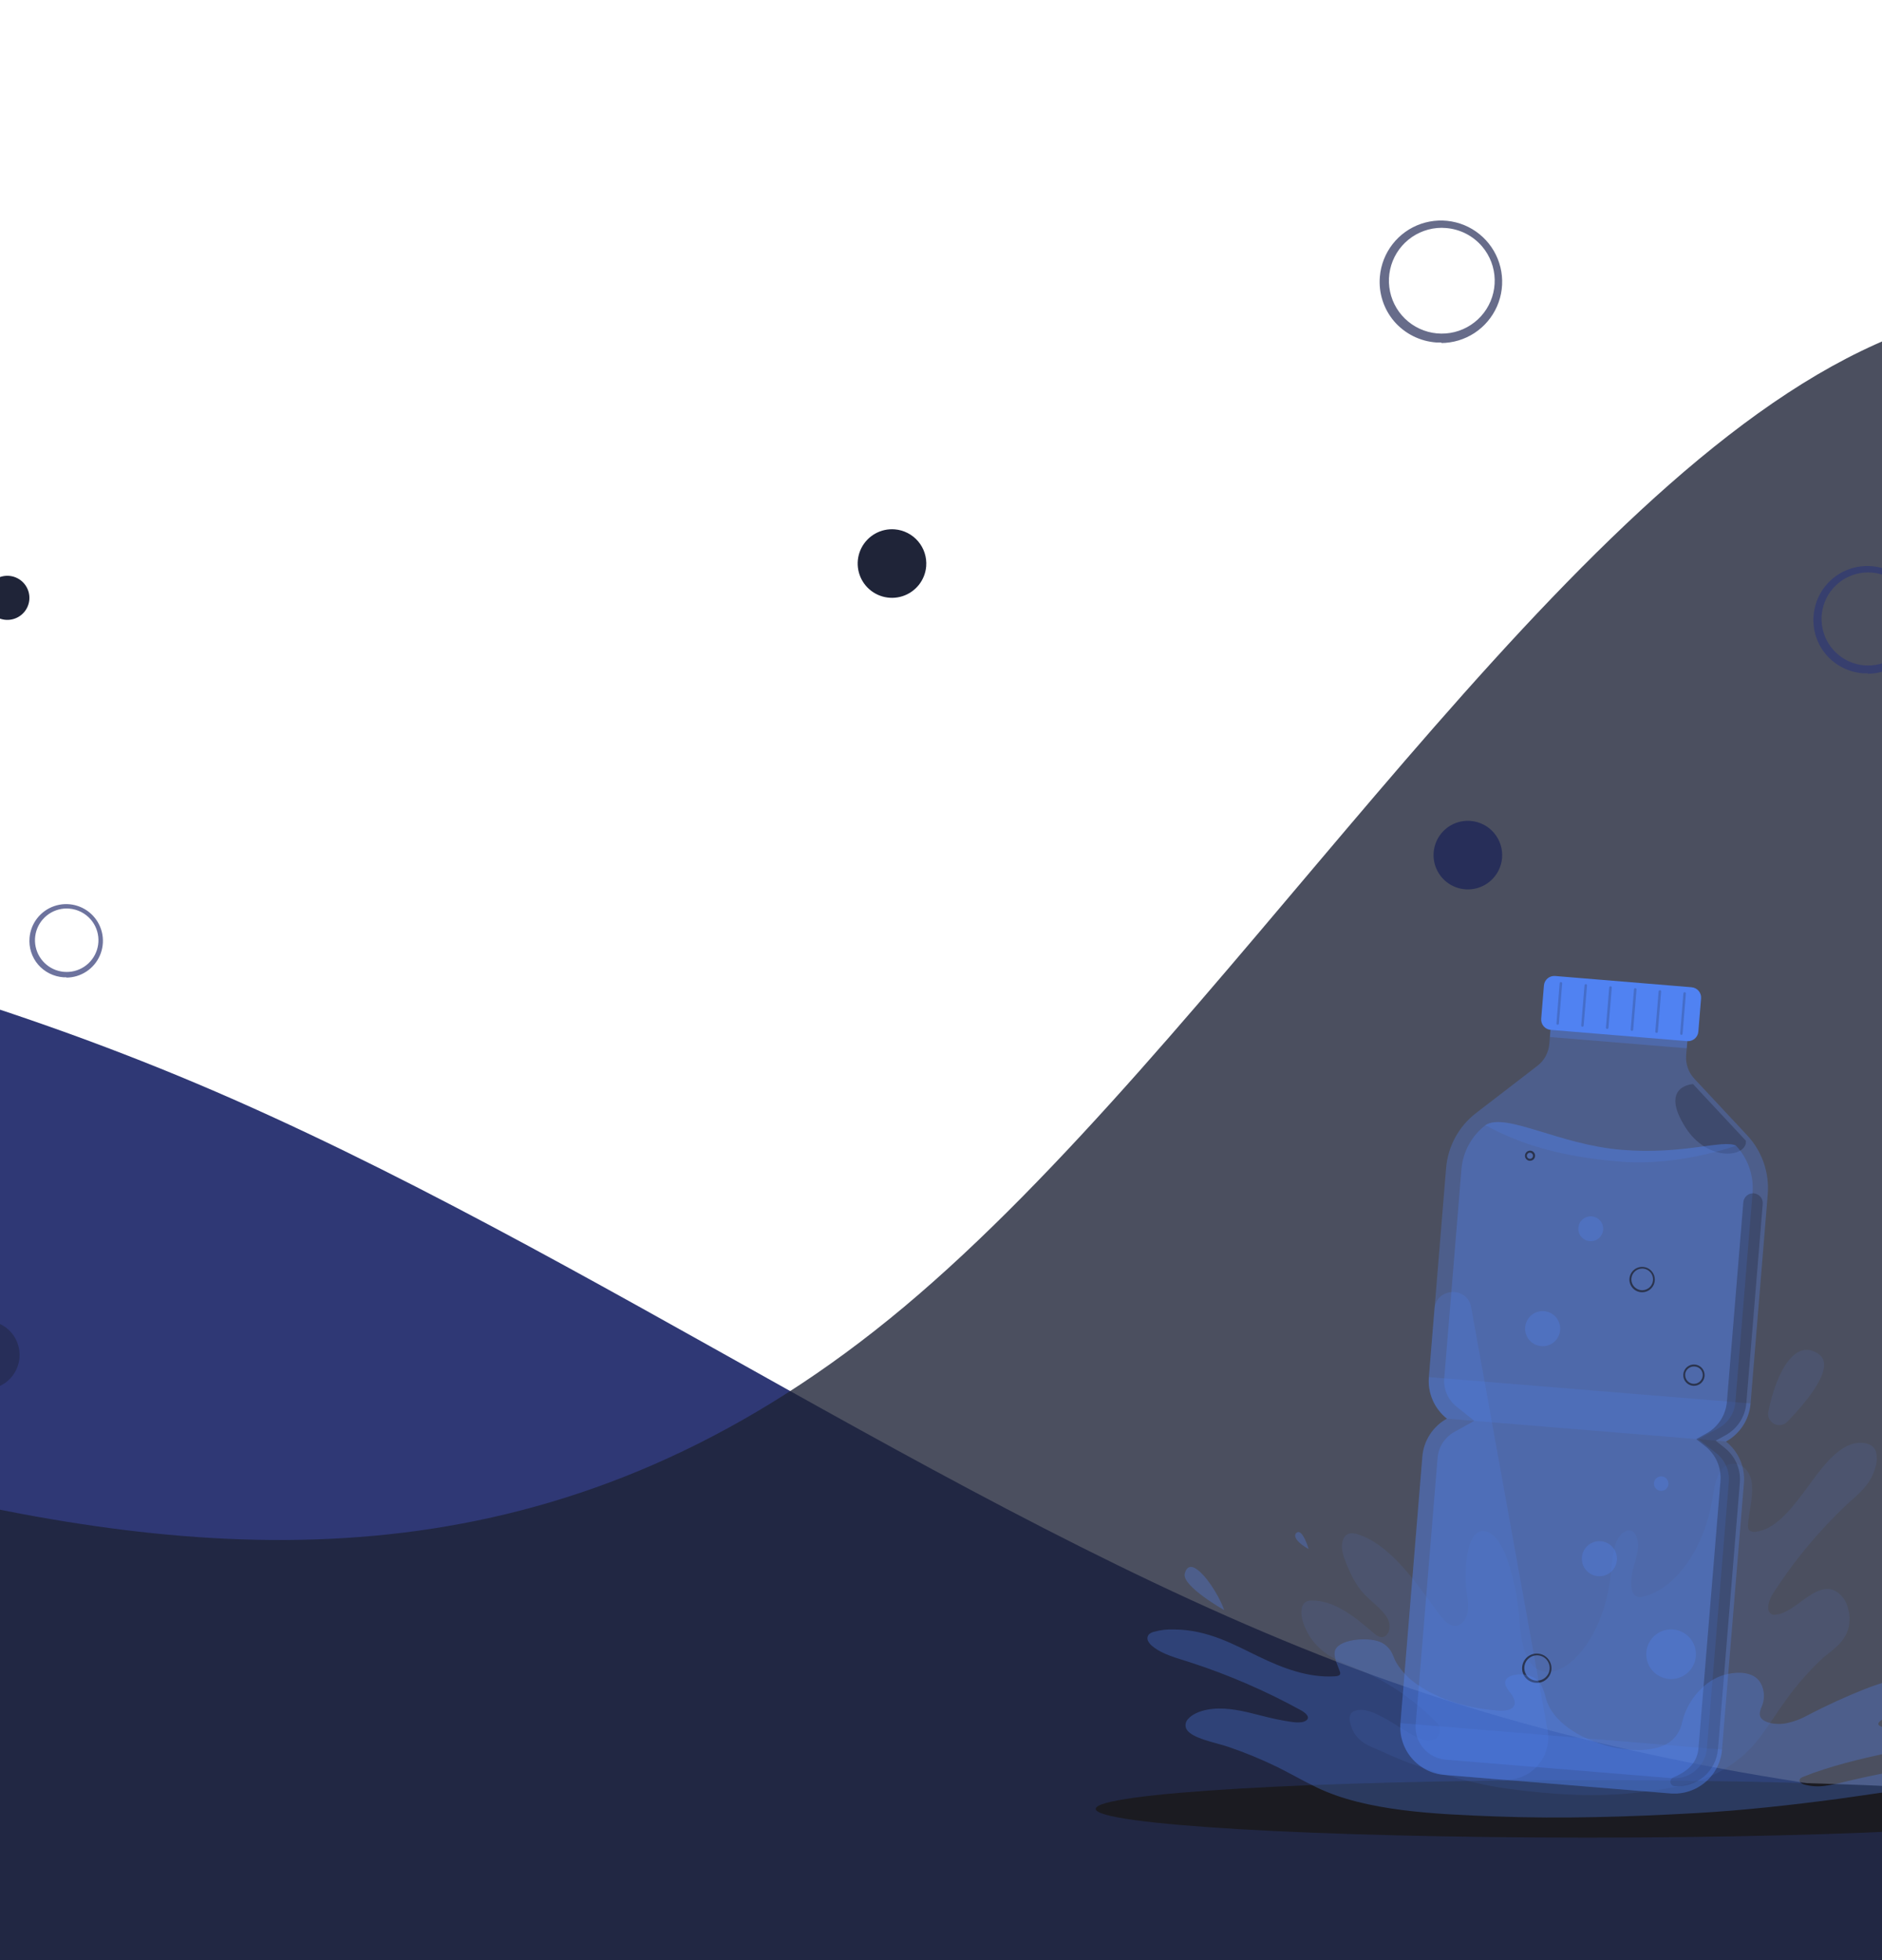 <svg width="768" height="800" viewBox="0 0 768 800" fill="none" xmlns="http://www.w3.org/2000/svg">
<g clip-path="url(#clip0_12934_4297)">
<path fill-rule="evenodd" clip-rule="evenodd" d="M-400 336L-319.917 345.667C-239.833 355.333 -79.667 374.667 80.5 442.333C240.667 510 400.833 626 561 684C721.167 742 881.333 742 1041.5 751.667C1201.67 761.333 1361.83 780.667 1441.92 790.333L1522 800H1441.92C1361.83 800 1201.67 800 1041.5 800C881.333 800 721.167 800 561 800C400.833 800 240.667 800 80.5 800C-79.667 800 -239.833 800 -319.917 800H-400V336Z" fill="#2F3875"/>
<path opacity="0.8" fill-rule="evenodd" clip-rule="evenodd" d="M1907 0H1842.92C1778.83 0 1650.67 0 1522.5 40.741C1394.33 79.63 1266.17 159.259 1138 159.259C1009.83 159.259 881.667 79.63 753.5 146.296C625.333 212.963 497.167 425.926 369 533.333C240.833 640.741 112.667 640.741 -15.5 612.963C-143.667 587.037 -271.833 533.333 -335.917 507.407L-400 479.63V800H-335.917C-271.833 800 -143.667 800 -15.5 800C112.667 800 240.833 800 369 800C497.167 800 625.333 800 753.5 800C881.667 800 1009.83 800 1138 800C1266.17 800 1394.33 800 1522.5 800C1650.67 800 1778.83 800 1842.92 800H1907V0Z" fill="#1F2438"/>
<g clip-path="url(#clip1_12934_4297)">
<path d="M7.954 554.149C7.727 556.908 6.686 559.538 4.965 561.706C3.243 563.874 0.917 565.483 -1.719 566.33C-4.355 567.176 -7.183 567.222 -9.846 566.461C-12.508 565.701 -14.885 564.168 -16.676 562.057C-18.467 559.946 -19.592 557.351 -19.908 554.6C-20.225 551.85 -19.718 549.067 -18.454 546.604C-17.189 544.142 -15.222 542.109 -12.802 540.764C-10.382 539.419 -7.618 538.821 -4.859 539.047C-1.158 539.353 2.27 541.115 4.672 543.947C7.075 546.779 8.255 550.448 7.954 554.149Z" fill="#272E59"/>
<path d="M11.97 244.739C11.824 246.512 11.156 248.203 10.049 249.597C8.942 250.991 7.447 252.025 5.752 252.569C4.057 253.113 2.239 253.143 0.528 252.654C-1.184 252.165 -2.712 251.179 -3.863 249.822C-5.014 248.465 -5.738 246.797 -5.941 245.029C-6.144 243.261 -5.819 241.472 -5.006 239.889C-4.193 238.305 -2.929 236.999 -1.373 236.134C0.183 235.269 1.96 234.885 3.734 235.03C6.113 235.227 8.316 236.36 9.861 238.18C11.405 240.001 12.164 242.359 11.97 244.739Z" fill="#1F2438"/>
<path opacity="0.7" d="M27.157 398.87H25.914C23.93 398.734 21.993 398.206 20.215 397.317C18.436 396.427 16.852 395.194 15.553 393.689C14.275 392.189 13.307 390.451 12.707 388.574C12.107 386.697 11.885 384.72 12.056 382.756C12.297 379.854 13.378 377.084 15.167 374.786C16.956 372.488 19.375 370.76 22.13 369.814C24.884 368.867 27.854 368.744 30.677 369.457C33.501 370.171 36.055 371.692 38.029 373.833C40.003 375.975 41.311 378.645 41.793 381.517C42.275 384.389 41.911 387.34 40.744 390.009C39.577 392.678 37.659 394.949 35.224 396.545C32.788 398.142 29.94 398.995 27.028 399L27.157 398.87ZM27.157 370.788C24.211 370.802 21.358 371.821 19.069 373.676C16.78 375.53 15.191 378.11 14.566 380.989C13.94 383.868 14.314 386.875 15.627 389.513C16.94 392.15 19.112 394.262 21.786 395.498C24.46 396.735 27.476 397.023 30.336 396.314C33.195 395.606 35.728 393.943 37.516 391.601C39.304 389.259 40.24 386.378 40.169 383.432C40.099 380.487 39.027 377.653 37.13 375.399C36.024 374.089 34.67 373.011 33.145 372.228C31.619 371.446 29.954 370.973 28.245 370.839L27.157 370.788Z" fill="#2F3875"/>
<path d="M377.954 231.149C377.727 233.908 376.686 236.538 374.965 238.706C373.243 240.874 370.917 242.483 368.281 243.33C365.645 244.176 362.817 244.222 360.154 243.461C357.492 242.701 355.115 241.168 353.324 239.057C351.533 236.946 350.408 234.351 350.092 231.6C349.775 228.85 350.281 226.067 351.546 223.604C352.811 221.142 354.778 219.109 357.198 217.764C359.618 216.419 362.382 215.821 365.141 216.047C368.842 216.353 372.27 218.115 374.672 220.947C377.075 223.779 378.255 227.448 377.954 231.149Z" fill="#1F2438"/>
<path opacity="0.7" d="M588.262 139.784H586.19C582.884 139.557 579.655 138.677 576.691 137.195C573.727 135.712 571.086 133.657 568.921 131.148C566.791 128.649 565.179 125.751 564.178 122.623C563.178 119.495 562.809 116.199 563.093 112.927C563.495 108.09 565.297 103.474 568.279 99.643C571.26 95.813 575.292 92.933 579.883 91.356C584.473 89.779 589.423 89.573 594.129 90.762C598.835 91.952 603.092 94.486 606.382 98.055C609.672 101.624 611.852 106.074 612.655 110.862C613.459 115.649 612.851 120.567 610.907 125.015C608.962 129.463 605.765 133.248 601.706 135.909C597.646 138.57 592.9 139.992 588.046 140L588.262 139.784ZM588.262 92.979C583.352 93.004 578.597 94.701 574.782 97.793C570.967 100.884 568.319 105.183 567.276 109.982C566.233 114.781 566.857 119.792 569.045 124.188C571.233 128.584 574.854 132.103 579.311 134.164C583.767 136.225 588.793 136.704 593.56 135.523C598.326 134.343 602.547 131.572 605.526 127.669C608.506 123.766 610.066 118.963 609.949 114.054C609.832 109.145 608.045 104.422 604.883 100.665C603.041 98.481 600.783 96.685 598.241 95.38C595.699 94.076 592.924 93.289 590.075 93.066L588.262 92.979Z" fill="#272E59"/>
<path d="M612.954 350.149C612.727 352.908 611.686 355.538 609.965 357.706C608.243 359.874 605.917 361.483 603.281 362.33C600.645 363.176 597.817 363.222 595.154 362.461C592.492 361.701 590.115 360.168 588.324 358.057C586.533 355.946 585.408 353.351 585.092 350.6C584.775 347.85 585.281 345.067 586.546 342.604C587.811 340.142 589.778 338.109 592.198 336.764C594.618 335.419 597.382 334.821 600.141 335.047C603.842 335.353 607.27 337.115 609.672 339.947C612.075 342.779 613.255 346.448 612.954 350.149Z" fill="#272E59"/>
<path opacity="0.7" d="M762.231 274.81H760.407C757.498 274.61 754.657 273.836 752.048 272.531C749.44 271.227 747.116 269.419 745.211 267.211C743.336 265.011 741.917 262.461 741.037 259.708C740.156 256.956 739.832 254.055 740.082 251.176C740.436 246.919 742.022 242.857 744.645 239.486C747.269 236.115 750.817 233.581 754.857 232.193C758.896 230.806 763.252 230.624 767.394 231.671C771.535 232.718 775.281 234.948 778.176 238.089C781.071 241.229 782.989 245.145 783.697 249.358C784.404 253.571 783.869 257.899 782.158 261.813C780.447 265.727 777.633 269.058 774.061 271.4C770.489 273.742 766.312 274.993 762.041 275L762.231 274.81ZM762.231 233.622C757.91 233.643 753.725 235.137 750.368 237.857C747.011 240.578 744.681 244.361 743.763 248.584C742.845 252.807 743.394 257.217 745.319 261.085C747.245 264.954 750.431 268.051 754.353 269.864C758.275 271.678 762.698 272.1 766.892 271.061C771.086 270.022 774.801 267.583 777.423 264.149C780.045 260.714 781.418 256.488 781.315 252.168C781.212 247.847 779.64 243.691 776.857 240.385C775.236 238.463 773.249 236.883 771.012 235.735C768.775 234.587 766.333 233.894 763.826 233.698L762.231 233.622Z" fill="#2F3875"/>
</g>
<g clip-path="url(#clip2_12934_4297)">
<path d="M648 750C758.937 750 848.87 744.75 848.87 738.273C848.87 731.797 758.937 726.546 648 726.546C537.062 726.546 447.13 731.797 447.13 738.273C447.13 744.75 537.062 750 648 750Z" fill="#1B1B21"/>
<path opacity="0.1" d="M531.243 656.403C531.367 655.47 531.844 654.62 532.577 654.028C533.309 653.437 534.241 653.148 535.179 653.223C544.048 653.088 552.346 659.356 560.043 666.079C561.753 667.56 563.607 669.093 565.524 667.54C566.117 667.049 566.55 666.392 566.767 665.654C567.099 664.447 567.099 663.173 566.767 661.966C566.482 660.97 566.007 660.037 565.368 659.221C562.022 654.818 557.951 652.705 554.646 648.157C552.795 645.552 551.261 642.735 550.077 639.766C549.041 637.156 546.969 632.939 547.798 629.407C548.72 625.18 551.88 625.543 553.796 626.123C559.857 627.936 565.513 632.256 570.652 637.632C576.132 643.35 581.095 650.239 586.037 657.087C587.901 659.687 589.87 662.36 592.253 663.303C594.635 664.245 597.65 662.722 598.655 658.972C599.66 655.222 598.479 650.913 598.23 647.183C597.898 642.733 598.113 638.259 598.873 633.861C599.209 631.536 599.994 629.299 601.183 627.273C603.856 623.357 607.813 624.735 610.403 627.697C612.38 630.176 613.909 632.98 614.92 635.985C617.827 644.286 619.57 652.949 620.1 661.728C620.494 667.167 621.323 672.833 623.561 677.049C627.176 683.866 633.921 683.327 639.152 679.753C648.259 673.538 655.283 659.49 657.158 643.785C657.769 638.668 657.925 633.136 659.789 628.847C661.416 625.139 665.591 622.632 667.632 626.63C668.454 628.63 668.684 630.823 668.295 632.95C667.929 635.056 667.413 637.133 666.751 639.165C665.715 642.687 664.679 649.286 667.477 651.348C667.894 651.601 668.361 651.76 668.846 651.814C669.331 651.868 669.822 651.815 670.284 651.659C679.442 649.752 687.958 641.134 693.553 629.106C695.58 624.58 697.128 619.855 698.173 615.007C698.847 612.044 699.126 608.864 699.872 605.922C700.35 603.607 701.318 601.42 702.711 599.51C706.275 595.242 714.501 597.251 714.967 606.399C715.247 611.692 713.838 616.872 713.32 622.052C712.998 625.284 714.998 625.263 716.49 625.159C723.638 624.434 729.958 617.224 735.562 609.724C742.224 600.805 749.6 589.223 758.696 588.881C760.768 588.808 764.218 589.078 765.461 592.279C766.038 594.24 766.038 596.326 765.461 598.287C763.617 605.932 758.209 609.879 754.065 613.66C742.382 624.618 732.106 636.986 723.472 650.478C722.157 652.55 720.799 655.968 722.053 657.999C722.293 658.385 722.643 658.69 723.059 658.875C723.475 659.06 723.936 659.115 724.384 659.034C728.663 658.703 732.672 655.305 736.578 652.487C740.483 649.67 744.918 647.204 749.01 649.328C750.271 650.085 751.37 651.084 752.244 652.268C753.117 653.453 753.746 654.798 754.097 656.227C754.828 658.731 754.945 661.375 754.438 663.934C752.936 670.968 746.44 674.128 742.866 677.598C737.945 682.346 733.439 687.507 729.398 693.024C725.669 698.131 722.146 703.725 718.417 708.739C704.949 726.691 686.301 729.354 669.725 731.436C651.688 733.694 633.61 732.472 615.677 730.1C602.633 728.359 589.777 724.651 577.044 720.248C572.672 718.663 568.331 716.933 564.042 714.882C559.432 712.686 552.646 711.329 550.875 702.678C550.502 700.814 550.937 699.301 552.17 698.607C555.993 696.432 561.442 699.343 565.037 701.259C569.999 703.911 574.703 707.692 579.8 709.733C580.619 710.136 581.512 710.368 582.423 710.416C583.335 710.464 584.247 710.327 585.104 710.013C585.945 709.66 586.637 709.027 587.062 708.221C587.604 707.17 587.737 705.956 587.435 704.812C587.225 704.195 586.87 703.637 586.399 703.186C577.225 693.784 566.263 686.31 554.159 681.204C550.274 679.536 546.306 678.168 542.566 675.806C539.543 673.937 536.934 671.469 534.9 668.555C533.159 665.768 530.362 660.847 531.243 656.403Z" fill="#5082F2"/>
<path opacity="0.1" d="M729.398 580.251C728.706 580.969 727.799 581.441 726.814 581.597C725.83 581.753 724.821 581.584 723.941 581.116C723.061 580.648 722.357 579.906 721.936 579.002C721.515 578.099 721.4 577.083 721.608 576.108C725.182 558.756 732.952 546.138 742.193 552.685C749.093 557.564 738.277 571.021 729.398 580.251Z" fill="#5082F2"/>
<path opacity="0.3" d="M704.327 588.353C707.154 586.793 709.55 584.557 711.301 581.846C713.053 579.134 714.106 576.031 714.366 572.814L721.369 487.504C721.733 483.119 721.175 478.706 719.731 474.549C718.288 470.393 715.991 466.584 712.988 463.367L691.408 440.255C690.221 438.977 689.312 437.466 688.74 435.819C688.167 434.171 687.943 432.422 688.083 430.683L689.119 418.19L633.268 413.601L632.232 426.094C632.089 427.832 631.585 429.521 630.752 431.054C629.919 432.586 628.775 433.928 627.394 434.993L602.323 454.292C598.837 456.978 595.952 460.362 593.85 464.228C591.748 468.094 590.478 472.356 590.119 476.741L583.105 562.05C582.84 565.263 583.373 568.492 584.659 571.449C585.944 574.406 587.941 577 590.471 578.998C587.645 580.557 585.249 582.793 583.499 585.504C581.749 588.216 580.699 591.32 580.442 594.537L571.502 703.31C571.08 708.482 572.729 713.609 576.086 717.566C579.443 721.522 584.233 723.985 589.404 724.412L681.608 731.985C684.168 732.196 686.745 731.901 689.192 731.117C691.638 730.332 693.906 729.073 695.866 727.411C697.826 725.75 699.439 723.719 700.613 721.434C701.788 719.149 702.501 716.655 702.711 714.095L711.652 605.321C711.925 602.108 711.4 598.877 710.122 595.917C708.844 592.956 706.853 590.357 704.327 588.353Z" fill="#5082F2"/>
<path opacity="0.3" d="M633.284 413.62L632.492 423.252L688.33 427.843L689.122 418.21L633.284 413.62Z" fill="#5082F2"/>
<path opacity="0.3" d="M712.47 465.594L690.89 442.462C690.89 442.462 676.977 443.063 687.782 460.125C696.992 474.555 713.04 472.307 712.47 465.594Z" fill="#1C1D26"/>
<path opacity="0.2" d="M571.512 703.269C571.091 708.44 572.74 713.568 576.096 717.524C579.453 721.481 584.243 723.943 589.414 724.371L681.618 731.944C684.179 732.155 686.756 731.86 689.202 731.075C691.649 730.29 693.916 729.031 695.876 727.37C697.836 725.709 699.449 723.677 700.624 721.392C701.798 719.108 702.511 716.614 702.721 714.053L571.512 703.269Z" fill="#5082F2"/>
<path opacity="0.3" d="M708.44 467.594C710.85 470.178 712.694 473.236 713.853 476.574C715.013 479.912 715.463 483.454 715.174 486.976L708.171 572.296C707.989 574.489 707.267 576.603 706.071 578.45C704.874 580.297 703.24 581.82 701.313 582.883L693.159 587.4L700.463 593.19C702.191 594.552 703.555 596.321 704.434 598.338C705.312 600.355 705.678 602.559 705.498 604.751L696.557 713.525C696.269 717.05 694.595 720.316 691.901 722.608C689.207 724.9 685.714 726.029 682.188 725.749L589.984 718.176C588.233 718.037 586.527 717.555 584.962 716.757C583.397 715.959 582.005 714.86 580.865 713.524C579.725 712.188 578.86 710.64 578.318 708.97C577.776 707.299 577.569 705.538 577.707 703.787L586.648 595.014C586.827 592.819 587.545 590.703 588.74 588.854C589.935 587.005 591.569 585.481 593.496 584.416L601.649 579.899L594.397 574.108C592.669 572.747 591.305 570.978 590.427 568.961C589.548 566.944 589.182 564.74 589.362 562.547L596.376 477.238C596.667 473.716 597.69 470.294 599.379 467.19C601.069 464.086 603.387 461.369 606.187 459.213C614.475 453.857 636.231 467.19 661.706 469.282C687.181 471.375 703.115 464.911 708.44 467.594Z" fill="#5082F2"/>
<path opacity="0.2" d="M661.654 469.293C636.189 467.221 614.413 453.857 606.125 459.213C620.629 467.19 637.205 472.131 661.25 474.11C685.296 476.088 708.44 467.594 708.44 467.594C703.115 464.911 687.119 471.395 661.654 469.293Z" fill="#5082F2"/>
<path opacity="0.2" d="M583.115 562.05C582.85 565.263 583.384 568.492 584.669 571.449C585.954 574.406 587.951 577 590.481 578.998L704.327 588.322C707.153 586.762 709.549 584.526 711.301 581.815C713.053 579.103 714.106 576 714.366 572.782L583.115 562.05Z" fill="#5082F2"/>
<path d="M690.29 402.932L634.607 398.34C632.275 398.148 630.229 399.882 630.038 402.215L628.928 415.761C628.737 418.093 630.472 420.139 632.805 420.332L688.487 424.924C690.819 425.116 692.865 423.381 693.056 421.049L694.166 407.503C694.358 405.171 692.622 403.124 690.29 402.932Z" fill="#5082F2"/>
<path opacity="0.2" d="M635.63 418.242C635.562 418.236 635.495 418.218 635.434 418.187C635.373 418.156 635.319 418.113 635.275 418.061C635.231 418.009 635.197 417.949 635.176 417.884C635.155 417.819 635.147 417.75 635.153 417.682L636.459 401.294C636.469 401.156 636.535 401.029 636.64 400.94C636.744 400.85 636.881 400.806 637.018 400.817C637.155 400.828 637.283 400.893 637.372 400.998C637.461 401.103 637.505 401.239 637.495 401.377L636.148 417.755C636.14 417.887 636.082 418.011 635.985 418.101C635.889 418.192 635.762 418.242 635.63 418.242Z" fill="#1C1D26"/>
<path opacity="0.2" d="M645.731 419.07C645.663 419.065 645.596 419.046 645.535 419.015C645.475 418.985 645.42 418.942 645.376 418.89C645.332 418.838 645.298 418.778 645.277 418.713C645.256 418.648 645.249 418.579 645.254 418.511L646.601 402.133C646.614 401.996 646.68 401.87 646.784 401.781C646.889 401.692 647.024 401.648 647.16 401.656C647.228 401.661 647.294 401.68 647.354 401.711C647.415 401.742 647.468 401.785 647.512 401.837C647.555 401.89 647.588 401.95 647.608 402.015C647.627 402.08 647.634 402.148 647.627 402.216L646.249 418.594C646.236 418.723 646.176 418.843 646.081 418.931C645.985 419.019 645.861 419.068 645.731 419.07Z" fill="#1C1D26"/>
<path opacity="0.2" d="M655.822 419.941C655.753 419.935 655.687 419.917 655.626 419.886C655.565 419.855 655.511 419.812 655.467 419.76C655.423 419.708 655.389 419.648 655.368 419.583C655.347 419.518 655.339 419.449 655.345 419.381L656.692 403.003C656.707 402.868 656.774 402.743 656.878 402.655C656.982 402.566 657.115 402.52 657.251 402.526C657.319 402.532 657.386 402.55 657.447 402.581C657.508 402.612 657.562 402.655 657.606 402.707C657.65 402.759 657.684 402.819 657.705 402.884C657.726 402.949 657.734 403.018 657.728 403.086L656.381 419.464C656.376 419.532 656.357 419.599 656.326 419.659C656.295 419.72 656.252 419.774 656.2 419.819C656.148 419.863 656.088 419.897 656.023 419.917C655.958 419.938 655.89 419.946 655.822 419.941Z" fill="#1C1D26"/>
<path opacity="0.2" d="M665.923 420.728C665.855 420.723 665.788 420.704 665.727 420.673C665.666 420.642 665.612 420.599 665.568 420.547C665.524 420.495 665.49 420.435 665.469 420.37C665.448 420.305 665.44 420.237 665.446 420.168L666.793 403.79C666.806 403.654 666.872 403.528 666.976 403.439C667.081 403.35 667.215 403.305 667.352 403.314C667.42 403.319 667.486 403.338 667.546 403.369C667.607 403.4 667.66 403.443 667.704 403.495C667.747 403.547 667.78 403.607 667.799 403.672C667.819 403.737 667.826 403.806 667.819 403.873L666.472 420.251C666.468 420.319 666.45 420.385 666.421 420.446C666.391 420.507 666.349 420.561 666.298 420.605C666.247 420.65 666.187 420.684 666.123 420.705C666.058 420.726 665.99 420.734 665.923 420.728Z" fill="#1C1D26"/>
<path opacity="0.2" d="M675.972 421.557C675.904 421.551 675.837 421.533 675.777 421.502C675.716 421.471 675.662 421.428 675.617 421.376C675.573 421.324 675.539 421.264 675.519 421.199C675.498 421.134 675.49 421.065 675.495 420.997L676.842 404.619C676.86 404.485 676.927 404.361 677.03 404.273C677.134 404.185 677.266 404.139 677.402 404.143C677.47 404.148 677.536 404.166 677.597 404.197C677.658 404.228 677.712 404.271 677.756 404.323C677.801 404.375 677.834 404.435 677.855 404.5C677.876 404.565 677.884 404.634 677.878 404.702L676.531 421.08C676.528 421.149 676.51 421.216 676.479 421.277C676.449 421.339 676.406 421.394 676.354 421.438C676.301 421.483 676.241 421.516 676.175 421.537C676.109 421.557 676.04 421.564 675.972 421.557Z" fill="#1C1D26"/>
<path opacity="0.2" d="M686.114 422.385C686.046 422.38 685.98 422.361 685.919 422.33C685.858 422.299 685.804 422.257 685.759 422.205C685.715 422.153 685.682 422.093 685.661 422.028C685.64 421.963 685.632 421.894 685.638 421.826L686.943 405.437C686.956 405.301 687.022 405.175 687.126 405.086C687.231 404.997 687.365 404.952 687.502 404.961C687.638 404.974 687.763 405.04 687.85 405.145C687.938 405.25 687.98 405.384 687.969 405.52L686.632 421.909C686.619 422.038 686.56 422.158 686.464 422.246C686.368 422.334 686.244 422.383 686.114 422.385Z" fill="#1C1D26"/>
<path opacity="0.2" d="M600.344 533.552C598.769 524.839 586.078 525.461 585.353 534.277L583.074 562.05C582.808 565.263 583.342 568.492 584.627 571.449C585.913 574.406 587.909 577 590.44 578.998C587.613 580.557 585.218 582.793 583.468 585.504C581.718 588.216 580.667 591.32 580.411 594.537L571.47 703.31C571.049 708.482 572.698 713.609 576.055 717.566C579.411 721.522 584.201 723.985 589.373 724.412L613.201 726.37C615.826 726.585 618.465 726.194 620.915 725.227C623.365 724.259 625.56 722.742 627.33 720.792C629.1 718.841 630.398 716.51 631.124 713.979C631.85 711.447 631.985 708.782 631.517 706.19L600.344 533.552Z" fill="#5082F2"/>
<path opacity="0.3" d="M692.03 675.982C691.865 677.979 691.113 679.882 689.867 681.452C688.62 683.021 686.937 684.185 685.029 684.797C683.122 685.41 681.075 685.443 679.149 684.893C677.222 684.342 675.502 683.233 674.206 681.705C672.909 680.177 672.095 678.3 671.866 676.309C671.637 674.319 672.004 672.305 672.919 670.523C673.834 668.74 675.257 667.27 677.009 666.296C678.76 665.322 680.761 664.89 682.758 665.053C685.436 665.275 687.917 666.551 689.655 668.6C691.393 670.649 692.248 673.304 692.03 675.982Z" fill="#5082F2"/>
<path opacity="0.3" d="M659.82 636.752C659.705 638.165 659.173 639.512 658.292 640.623C657.41 641.734 656.219 642.559 654.869 642.993C653.519 643.427 652.071 643.451 650.707 643.061C649.344 642.672 648.126 641.887 647.209 640.806C646.291 639.725 645.715 638.396 645.553 636.987C645.391 635.579 645.65 634.153 646.298 632.892C646.946 631.631 647.954 630.59 649.193 629.901C650.433 629.213 651.849 628.907 653.262 629.024C655.156 629.182 656.909 630.084 658.138 631.533C659.367 632.981 659.972 634.858 659.82 636.752Z" fill="#5082F2"/>
<path opacity="0.3" d="M629.849 549.433C628.433 549.498 627.03 549.143 625.816 548.412C624.602 547.681 623.632 546.606 623.029 545.324C622.425 544.041 622.216 542.609 622.426 541.208C622.636 539.806 623.258 538.498 624.211 537.45C625.164 536.401 626.407 535.658 627.782 535.316C629.157 534.973 630.603 535.045 631.937 535.524C633.271 536.003 634.433 536.866 635.277 538.005C636.12 539.143 636.607 540.507 636.676 541.922C636.722 542.864 636.582 543.805 636.264 544.692C635.945 545.58 635.455 546.396 634.821 547.093C634.187 547.791 633.421 548.357 632.568 548.758C631.715 549.16 630.791 549.389 629.849 549.433Z" fill="#5082F2"/>
<path opacity="0.3" d="M649.398 506.576C648.395 506.626 647.399 506.377 646.537 505.861C645.675 505.345 644.985 504.584 644.556 503.676C644.126 502.768 643.976 501.752 644.124 500.759C644.272 499.765 644.711 498.837 645.387 498.093C646.062 497.35 646.944 496.823 647.919 496.58C648.894 496.338 649.919 496.39 650.864 496.73C651.81 497.071 652.633 497.684 653.23 498.492C653.826 499.301 654.169 500.268 654.216 501.272C654.278 502.613 653.806 503.925 652.903 504.919C652 505.913 650.74 506.509 649.398 506.576Z" fill="#5082F2"/>
<path opacity="0.3" d="M680.852 605.766C680.803 606.35 680.582 606.906 680.217 607.364C679.852 607.822 679.36 608.162 678.802 608.34C678.244 608.519 677.646 608.528 677.083 608.367C676.52 608.205 676.018 607.881 675.639 607.434C675.26 606.988 675.022 606.439 674.955 605.857C674.889 605.276 674.995 604.687 675.263 604.166C675.53 603.645 675.946 603.215 676.457 602.93C676.969 602.645 677.554 602.519 678.137 602.566C678.921 602.632 679.647 603.006 680.156 603.605C680.664 604.205 680.915 604.982 680.852 605.766Z" fill="#5082F2"/>
<path opacity="0.7" d="M627.187 686.818H626.689C625.896 686.764 625.121 686.553 624.41 686.197C623.699 685.841 623.065 685.348 622.545 684.746C622.034 684.147 621.647 683.452 621.407 682.701C621.167 681.951 621.079 681.16 621.147 680.375C621.243 679.214 621.676 678.107 622.391 677.188C623.107 676.269 624.074 675.578 625.176 675.199C626.277 674.821 627.465 674.772 628.595 675.057C629.724 675.342 630.746 675.95 631.535 676.807C632.324 677.663 632.847 678.731 633.04 679.879C633.233 681.028 633.087 682.208 632.621 683.275C632.154 684.342 631.387 685.25 630.413 685.889C629.439 686.527 628.3 686.868 627.135 686.87L627.187 686.818ZM627.187 675.589C626.008 675.595 624.867 676.002 623.952 676.744C623.036 677.485 622.401 678.517 622.151 679.668C621.9 680.819 622.05 682.022 622.575 683.076C623.1 684.131 623.969 684.975 625.039 685.47C626.108 685.964 627.314 686.079 628.458 685.796C629.602 685.513 630.615 684.848 631.33 683.912C632.045 682.975 632.419 681.823 632.391 680.645C632.363 679.467 631.934 678.334 631.175 677.433C630.733 676.909 630.191 676.478 629.581 676.165C628.971 675.852 628.305 675.663 627.622 675.61L627.187 675.589Z" fill="#1C1D26"/>
<path opacity="0.7" d="M691.263 565.593H690.9C689.75 565.498 688.684 564.951 687.936 564.071C687.188 563.191 686.82 562.051 686.912 560.9C687.007 559.748 687.556 558.68 688.438 557.932C689.32 557.184 690.463 556.817 691.615 556.912C692.766 557.007 693.832 557.554 694.579 558.434C695.327 559.314 695.695 560.454 695.604 561.605C695.505 562.757 694.958 563.825 694.081 564.578C693.292 565.24 692.293 565.6 691.263 565.593ZM687.689 560.942C687.637 561.646 687.795 562.35 688.142 562.965C688.49 563.58 689.011 564.079 689.64 564.399C690.27 564.719 690.981 564.845 691.682 564.763C692.384 564.681 693.045 564.393 693.584 563.936C693.943 563.631 694.239 563.259 694.454 562.84C694.67 562.421 694.8 561.963 694.839 561.494C694.877 561.024 694.823 560.552 694.679 560.103C694.534 559.655 694.303 559.239 693.998 558.88C693.681 558.531 693.299 558.249 692.872 558.05C692.445 557.851 691.982 557.738 691.512 557.72C691.043 557.68 690.571 557.734 690.122 557.877C689.674 558.02 689.259 558.25 688.9 558.554C688.541 558.858 688.245 559.231 688.03 559.649C687.815 560.068 687.685 560.525 687.647 560.994L687.689 560.942Z" fill="#1C1D26"/>
<path opacity="0.7" d="M624.327 473.747H624.172C623.637 473.694 623.143 473.436 622.795 473.026C622.447 472.616 622.272 472.087 622.307 471.551C622.333 471.148 622.477 470.761 622.72 470.439C622.963 470.116 623.295 469.872 623.675 469.735C624.055 469.599 624.467 469.577 624.86 469.671C625.252 469.766 625.609 469.973 625.885 470.267C626.162 470.562 626.346 470.93 626.416 471.328C626.485 471.726 626.437 472.135 626.277 472.506C626.117 472.877 625.852 473.193 625.515 473.415C625.178 473.637 624.783 473.756 624.379 473.757L624.327 473.747ZM623.074 471.613C623.054 471.86 623.108 472.107 623.229 472.323C623.35 472.539 623.531 472.714 623.752 472.827C623.972 472.94 624.221 472.985 624.467 472.957C624.713 472.929 624.945 472.828 625.134 472.668C625.323 472.508 625.46 472.296 625.528 472.058C625.597 471.82 625.593 471.567 625.518 471.331C625.443 471.095 625.299 470.887 625.106 470.733C624.912 470.578 624.678 470.484 624.431 470.463C624.266 470.447 624.099 470.465 623.941 470.515C623.783 470.564 623.637 470.645 623.51 470.752C623.384 470.859 623.28 470.991 623.205 471.138C623.13 471.286 623.085 471.448 623.074 471.613Z" fill="#1C1D26"/>
<path opacity="0.7" d="M670.139 527.398H669.704C669.022 527.345 668.357 527.157 667.748 526.845C667.14 526.533 666.598 526.104 666.156 525.582C665.714 525.06 665.38 524.455 665.173 523.803C664.965 523.151 664.889 522.465 664.949 521.783C665.037 520.783 665.415 519.83 666.035 519.04C666.655 518.251 667.491 517.658 668.442 517.335C669.393 517.012 670.417 516.972 671.39 517.221C672.363 517.469 673.243 517.995 673.923 518.734C674.602 519.473 675.052 520.394 675.218 521.385C675.383 522.375 675.258 523.392 674.856 524.313C674.454 525.233 673.793 526.016 672.954 526.568C672.115 527.119 671.133 527.415 670.129 527.419L670.139 527.398ZM670.139 517.764C669.097 517.759 668.086 518.127 667.29 518.8C666.396 519.557 665.837 520.637 665.736 521.804C665.678 522.528 665.799 523.256 666.088 523.922C666.378 524.589 666.827 525.174 667.397 525.625C667.966 526.077 668.638 526.381 669.353 526.512C670.068 526.642 670.804 526.594 671.496 526.372C672.188 526.15 672.814 525.762 673.321 525.24C673.827 524.718 674.196 524.08 674.397 523.382C674.598 522.684 674.624 521.947 674.472 521.236C674.32 520.525 673.996 519.863 673.527 519.308C673.152 518.863 672.692 518.498 672.175 518.233C671.657 517.968 671.092 517.808 670.512 517.764H670.139Z" fill="#1C1D26"/>
<path opacity="0.3" d="M712.636 572.689L719.328 491.337C719.371 490.818 719.31 490.294 719.151 489.798C718.991 489.302 718.735 488.842 718.397 488.444C718.059 488.047 717.646 487.72 717.182 487.482C716.718 487.245 716.212 487.101 715.692 487.059C715.173 487.015 714.65 487.074 714.153 487.232C713.657 487.391 713.197 487.646 712.799 487.983C712.402 488.32 712.075 488.732 711.837 489.196C711.599 489.659 711.455 490.165 711.413 490.685L704.721 572.037C704.503 574.741 703.617 577.349 702.144 579.627C700.67 581.905 698.655 583.782 696.277 585.089L692.206 587.358L695.863 590.248C697.994 591.928 699.677 594.108 700.762 596.595C701.846 599.082 702.299 601.799 702.079 604.503L693.138 713.276C692.599 719.803 688.497 722.983 682.726 725.521C682.36 725.685 682.059 725.966 681.87 726.319C681.68 726.673 681.613 727.079 681.68 727.475C681.746 727.871 681.942 728.233 682.236 728.506C682.53 728.778 682.907 728.945 683.306 728.981C687.656 729.336 691.968 727.95 695.296 725.128C698.623 722.305 700.694 718.277 701.053 713.929L709.994 605.156C710.215 602.451 709.764 599.734 708.679 597.246C707.594 594.759 705.911 592.579 703.778 590.901L700.121 588L704.192 585.742C706.568 584.432 708.582 582.555 710.055 580.277C711.529 578 712.415 575.393 712.636 572.689Z" fill="#1C1D26"/>
<path opacity="0.3" d="M820.173 699.115C819.054 694.039 805.089 697.043 802.198 697.509C796.582 698.528 791.084 700.114 785.788 702.243C779.956 704.533 773.18 707.9 767.14 704.419C763.649 702.409 775.77 698.442 776.868 698.038C782.02 696.228 786.993 693.946 791.724 691.221C793.641 690.082 797.35 687.357 795.754 684.591C794.428 682.302 789.673 682.519 786.783 682.871C778.024 683.944 769.432 686.098 761.204 689.284C753.201 692.463 745.365 696.049 737.728 700.026C734.769 701.696 731.551 702.855 728.207 703.455C724.561 703.973 720.095 703.196 718.655 701.176C717.215 699.156 719.07 696.794 719.495 694.764C720.095 692.336 719.843 689.776 718.78 687.512C718.075 685.995 716.892 684.751 715.413 683.969C711.466 681.898 705.498 682.664 701.53 684.301C698.959 685.39 696.61 686.942 694.599 688.88C690.55 692.649 687.709 697.534 686.436 702.917C686.115 704.603 685.465 706.209 684.523 707.644C683.581 709.078 682.365 710.313 680.945 711.277C675.392 715.017 665.218 714.799 657.438 712.924C643.856 709.702 633.496 702.171 630.999 693.666C629.787 689.615 629.197 685.378 623.747 683.793C620.225 682.757 612.849 683.483 614.423 687.937C614.995 689.158 615.742 690.289 616.64 691.294C618.08 693.189 619.614 696.763 615.335 697.913C613.95 698.207 612.526 698.277 611.119 698.12C597.36 697.198 584.701 692.609 576.495 686.145C573.82 684.043 571.552 681.47 569.803 678.552C568.829 676.946 568.477 675.216 567.41 673.631C566.39 672.105 564.951 670.907 563.266 670.181C557.982 667.912 545.571 669.093 544.701 674.066C544.234 676.759 545.913 679.681 546.773 682.239C546.927 682.562 546.964 682.929 546.876 683.275C546.628 683.928 545.643 684.115 544.804 684.166C533.709 684.902 522.945 680.592 513.631 676.096C503.768 671.331 492.911 665.126 479.205 665.053C476.371 664.924 473.534 665.249 470.803 666.017C470.111 666.201 469.468 666.533 468.917 666.991C468.582 667.339 468.36 667.78 468.278 668.257C468.197 668.733 468.261 669.223 468.461 669.663C468.906 670.576 469.568 671.365 470.388 671.963C474.532 675.34 480.334 676.708 485.628 678.448C501.335 683.539 516.522 690.112 530.984 698.079C532.445 698.897 535.035 700.793 532.983 702.223C530.932 703.652 526.767 702.73 524.312 702.326C519.857 701.601 515.579 700.441 511.238 699.353C505.498 697.903 498.806 696.587 492.59 697.789C489.306 698.421 486.374 699.768 484.83 701.591C484.298 702.124 483.948 702.812 483.829 703.555C483.71 704.299 483.828 705.062 484.167 705.735C486.301 709.536 496.029 711.173 501.344 712.986C508.149 715.308 514.802 718.052 521.266 721.201C526.788 723.936 531.916 726.93 537.511 729.613C557.495 739.195 585.405 740.428 610.362 741.36C637.454 742.396 664.669 741.516 691.688 740.014C711.372 738.916 730.694 736.75 749.984 734.202C755.527 733.477 761.038 732.586 766.56 731.83C772.165 731.187 777.709 730.089 783.136 728.546C785.086 728.048 786.906 727.137 788.471 725.873C789.953 724.495 790.419 722.693 787.767 722.175C782.214 721.066 776.495 722.33 771.067 723.314C764.975 724.433 758.939 725.721 752.957 727.178C750.231 727.906 747.463 728.469 744.669 728.867C741.861 729.261 739.002 729.078 736.267 728.328C735.376 728.049 734.403 727.551 734.351 726.764C734.299 725.977 735.045 725.479 735.812 725.179C746.99 720.745 758.863 717.927 770.818 715.338C778.93 713.577 787.187 712.499 795.361 711.121C802.81 709.868 810.663 709.578 817.117 704.854C818.401 704.025 819.4 702.82 819.976 701.404C820.256 700.675 820.325 699.881 820.173 699.115Z" fill="#5082F2"/>
<path opacity="0.3" d="M499.593 657.17C496.558 648.54 485.742 633.26 483.463 642.283C482.24 647.349 499.593 657.17 499.593 657.17Z" fill="#5082F2"/>
<path opacity="0.3" d="M534.04 632.224C530.082 630.152 526.995 626.827 529.316 625.439C531.636 624.051 534.04 632.224 534.04 632.224Z" fill="#5082F2"/>
</g>
</g>
<defs>
<clipPath id="clip0_12934_4297">
<rect width="768" height="800" fill="white"/>
</clipPath>
<clipPath id="clip1_12934_4297">
<rect width="768" height="680" fill="white"/>
</clipPath>
<clipPath id="clip2_12934_4297">
<rect width="518" height="386" fill="white" transform="translate(389 364)"/>
</clipPath>
</defs>
</svg>
